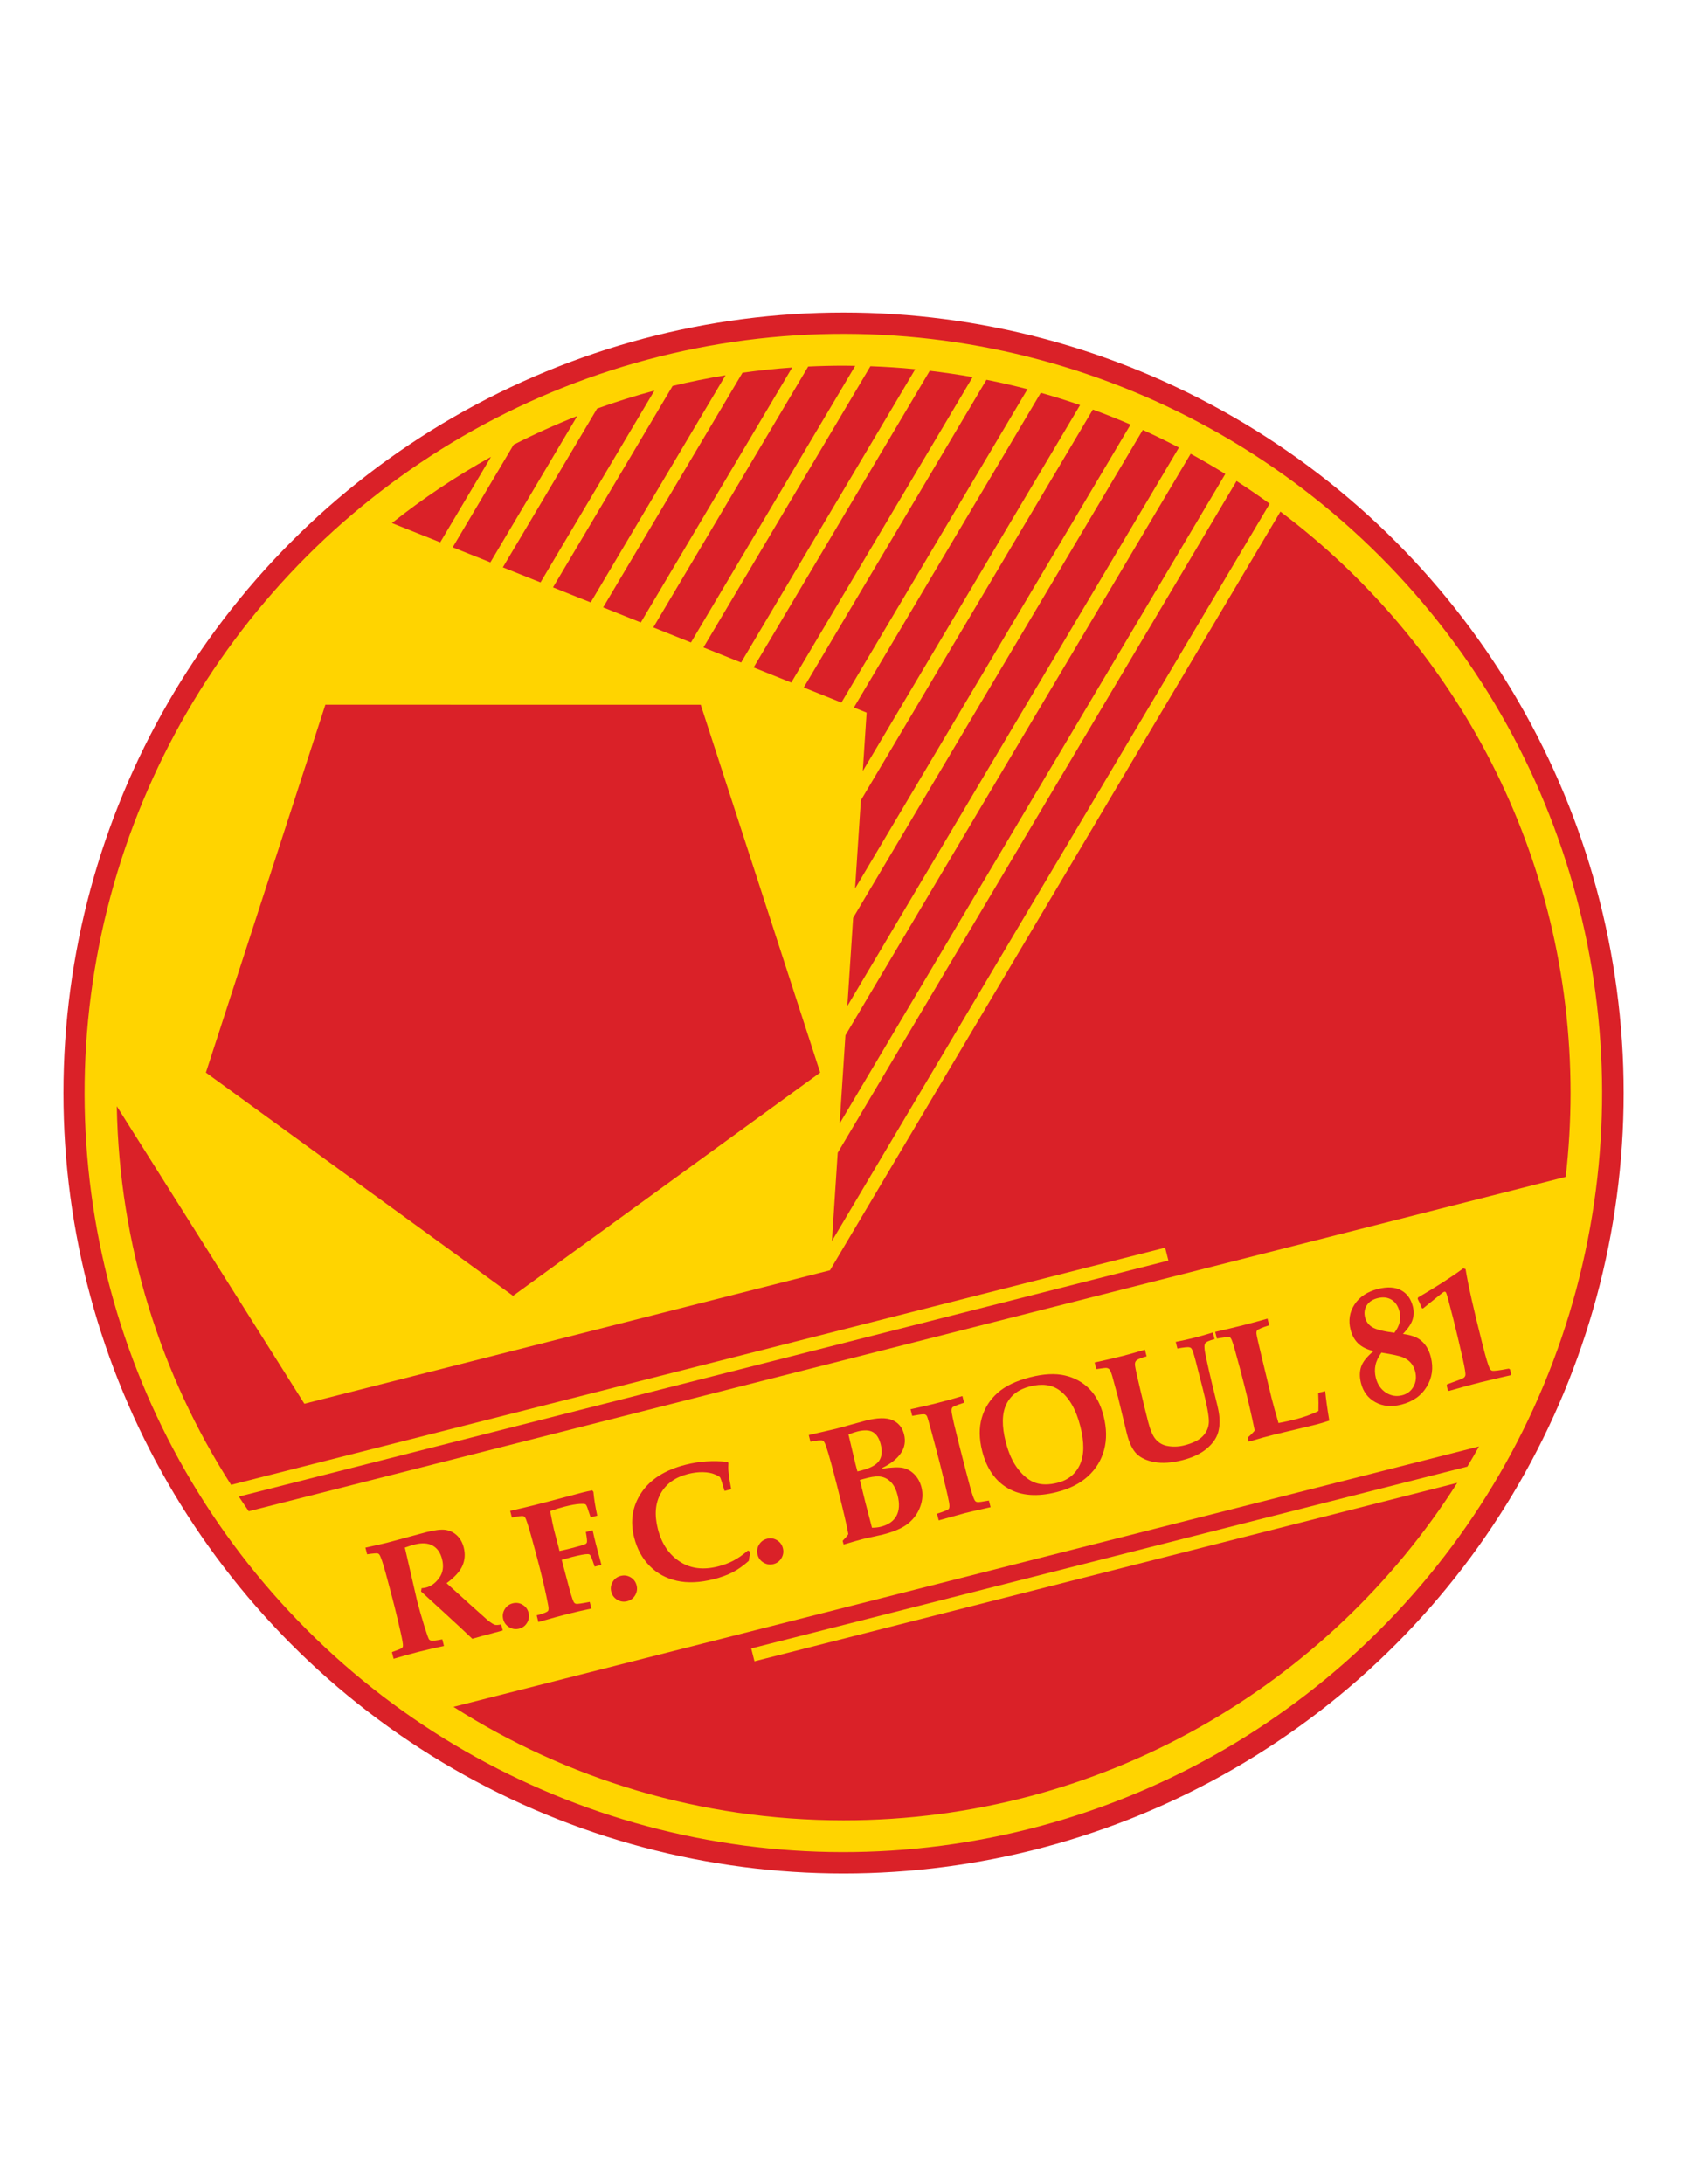 <?xml version="1.0" encoding="iso-8859-1"?>
<!-- Generator: Adobe Illustrator 24.0.1, SVG Export Plug-In . SVG Version: 6.00 Build 0)  -->
<svg version="1.1" id="Layer_1" xmlns="http://www.w3.org/2000/svg" xmlns:xlink="http://www.w3.org/1999/xlink" x="0px" y="0px"
	 viewBox="0 0 612 792" style="enable-background:new 0 0 612 792;" xml:space="preserve">
<circle style="fill:#DA2128;" cx="306.018" cy="396.327" r="283"/>
<ellipse transform="matrix(0.707 -0.707 0.707 0.707 -190.615 332.469)" style="fill:#FFD400;" cx="306.017" cy="396.327" rx="275.293" ry="275.293"/>
<path style="fill:#DA2128;" d="M273.701,602.393l-1.182-4.668l259.802-65.933c1.444-2.408,2.854-4.839,4.224-7.297l-372.038,94.416
	c40.89,26.05,89.435,41.148,141.511,41.148c93.633,0,175.837-48.817,222.633-122.369L273.701,602.393z"/>
<path style="fill:#DA2128;" d="M142.793,601.475l-0.612-2.412c2.172-0.756,3.399-1.261,3.681-1.517
	c0.182-0.167,0.289-0.388,0.322-0.662c0.074-0.508-0.186-2.093-0.779-4.755c-0.944-4.122-1.715-7.36-2.313-9.716
	c-0.806-3.178-1.871-7.21-3.191-12.093c-1.004-3.637-1.754-5.833-2.251-6.584c-0.14-0.228-0.342-0.382-0.605-0.457
	c-0.355-0.112-1.645-0.011-3.867,0.309l-0.611-2.412c3.997-0.873,6.571-1.454,7.72-1.746l14.339-3.853
	c3.122-0.792,5.472-1.066,7.051-0.827c1.58,0.24,2.955,0.92,4.126,2.037c1.17,1.118,1.983,2.574,2.439,4.373
	c0.583,2.294,0.427,4.475-0.465,6.544c-0.892,2.067-2.815,4.188-5.768,6.363l8.457,7.667l6.562,5.856
	c1.191,0.92,2.038,1.445,2.539,1.573c0.501,0.128,1.252,0.075,2.252-0.16l0.562,2.213l-1.688,0.459
	c-4.855,1.272-7.971,2.124-9.349,2.555c-2.341-2.238-5.81-5.466-10.406-9.68l-8.199-7.489c0.089-0.368,0.146-0.75,0.169-1.143
	c0.79-0.098,1.367-0.193,1.731-0.286c1.781-0.451,3.35-1.616,4.709-3.492c1.358-1.876,1.699-4.146,1.022-6.814
	c-0.589-2.32-1.728-3.951-3.418-4.891c-1.689-0.941-3.897-1.063-6.622-0.372c-0.865,0.22-2.018,0.583-3.462,1.093l1.963,8.529
	l2.487,10.813c0.618,2.433,1.503,5.523,2.657,9.27c0.876,2.817,1.436,4.379,1.675,4.686c0.177,0.22,0.438,0.366,0.782,0.443
	c0.458,0.128,1.797-0.027,4.016-0.468l0.612,2.412c-3.475,0.739-6.542,1.446-9.2,2.12
	C149.031,599.678,146.008,600.515,142.793,601.475z"/>
<path style="fill:#DA2128;" d="M186,581.369c1.267-0.322,2.461-0.151,3.581,0.512c1.119,0.664,1.842,1.639,2.167,2.92
	c0.321,1.265,0.148,2.459-0.517,3.586c-0.665,1.127-1.631,1.852-2.899,2.173c-1.267,0.322-2.467,0.147-3.598-0.524
	c-1.131-0.67-1.857-1.637-2.178-2.901c-0.321-1.265-0.148-2.459,0.517-3.586C183.737,582.421,184.713,581.694,186,581.369z"/>
<path style="fill:#DA2128;" d="M195.308,588.147l-0.613-2.412c2.426-0.636,3.798-1.178,4.112-1.625
	c0.249-0.307,0.258-1.033,0.028-2.179c-0.719-3.796-1.698-8.138-2.939-13.024c-0.919-3.622-1.953-7.496-3.102-11.62
	c-1.149-4.125-1.918-6.475-2.309-7.049c-0.187-0.258-0.401-0.417-0.641-0.48c-0.38-0.128-1.764,0.04-4.153,0.503l-0.611-2.412
	c3.374-0.755,6.269-1.44,8.682-2.052c3.523-0.894,7.212-1.858,11.066-2.894c2.536-0.688,4.675-1.253,6.418-1.697
	c1.245-0.313,2.441-0.577,3.591-0.79l0.438,0.522c0.206,2.497,0.672,5.379,1.4,8.646l-2.413,0.611l-1.01-3.014
	c-0.306-0.962-0.587-1.528-0.844-1.697c-0.257-0.17-1.022-0.215-2.296-0.136c-1.275,0.079-3.041,0.404-5.301,0.979
	c-1.666,0.423-3.405,0.956-5.219,1.599c0.612,3.297,1.088,5.617,1.43,6.96l1.628,6.174l0.308,1.33
	c1.163-0.233,2.559-0.557,4.186-0.971c2.93-0.743,4.675-1.257,5.234-1.543c0.287-0.154,0.468-0.365,0.543-0.631
	c0.107-0.459-0.026-1.706-0.401-3.746l2.471-0.626c0.372,1.703,0.769,3.391,1.192,5.06c0.4,1.574,1.064,4.071,1.994,7.492
	l-2.471,0.626c-0.785-2.449-1.336-3.858-1.654-4.228c-0.173-0.199-0.454-0.301-0.842-0.305c-0.982-0.015-2.881,0.333-5.695,1.048
	l-3.742,1.041l2.91,10.982c0.751,2.638,1.276,4.143,1.574,4.514c0.201,0.233,0.453,0.384,0.755,0.449
	c0.432,0.095,2.074-0.139,4.928-0.701l0.612,2.412c-3.098,0.644-5.987,1.306-8.668,1.986
	C203.509,585.852,199.984,586.817,195.308,588.147z"/>
<path style="fill:#DA2128;" d="M225.19,571.423c1.267-0.321,2.461-0.15,3.581,0.512c1.119,0.664,1.842,1.639,2.168,2.92
	c0.321,1.265,0.148,2.459-0.517,3.587c-0.665,1.127-1.631,1.85-2.899,2.173c-1.267,0.321-2.466,0.146-3.598-0.525
	c-1.131-0.67-1.857-1.637-2.178-2.901c-0.321-1.264-0.148-2.459,0.517-3.586C222.926,572.475,223.903,571.748,225.19,571.423z"/>
<path style="fill:#DA2128;" d="M271.331,562.221l0.886,0.477c-0.256,1.086-0.448,2.173-0.578,3.267
	c-1.925,1.731-3.855,3.103-5.789,4.112c-1.936,1.011-4.243,1.857-6.923,2.537c-5.017,1.273-9.483,1.469-13.395,0.587
	c-3.914-0.883-7.209-2.686-9.888-5.41c-2.678-2.724-4.543-6.154-5.593-10.29c-1.511-5.955-0.638-11.37,2.62-16.241
	c3.258-4.873,8.602-8.252,16.032-10.138c2.47-0.626,4.972-1.027,7.506-1.202c2.534-0.173,5.112-0.114,7.734,0.177l0.31,0.38
	c-0.09,1.124-0.082,2.183,0.024,3.175c0.167,1.73,0.497,3.848,0.987,6.354l-2.413,0.611c-0.882-2.995-1.418-4.628-1.608-4.896
	c-0.19-0.268-0.845-0.642-1.964-1.121c-1.12-0.482-2.536-0.743-4.247-0.789c-1.711-0.043-3.533,0.18-5.465,0.668
	c-4.591,1.167-7.88,3.51-9.867,7.03c-1.988,3.522-2.339,7.808-1.056,12.863c1.389,5.478,4.142,9.498,8.258,12.061
	c3.803,2.379,8.328,2.899,13.575,1.569c2.029-0.516,3.877-1.208,5.542-2.079C267.683,565.052,269.453,563.817,271.331,562.221z"/>
<path style="fill:#DA2128;" d="M278.265,557.953c1.267-0.322,2.461-0.152,3.581,0.512c1.119,0.664,1.842,1.637,2.167,2.92
	c0.321,1.265,0.148,2.459-0.516,3.586c-0.666,1.127-1.631,1.852-2.9,2.174c-1.267,0.321-2.466,0.147-3.598-0.525
	c-1.131-0.67-1.857-1.637-2.178-2.901c-0.321-1.265-0.149-2.459,0.516-3.586C276.002,559.005,276.978,558.278,278.265,557.953z"/>
<path style="fill:#DA2128;" d="M306.035,560.049l-0.342-1.349c0.927-0.928,1.608-1.733,2.047-2.416
	c-0.44-2.7-1.808-8.57-4.102-17.609c-1.662-6.548-2.934-11.157-3.816-13.829c-0.469-1.449-0.89-2.26-1.259-2.432
	c-0.518-0.276-2.038-0.155-4.556,0.361l-0.611-2.414l5.544-1.283l4.244-0.985c1.283-0.325,3.17-0.839,5.663-1.545
	c2.414-0.683,4.148-1.159,5.202-1.426c4.251-1.08,7.476-1.143,9.673-0.189c2.2,0.952,3.611,2.658,4.235,5.116
	c0.642,2.534,0.258,4.833-1.151,6.893c-1.411,2.063-3.682,3.855-6.814,5.381l0.059,0.229c3.49-0.519,6.013-0.608,7.564-0.267
	c1.552,0.341,2.936,1.135,4.145,2.378c1.212,1.244,2.053,2.794,2.525,4.655c0.579,2.28,0.433,4.613-0.44,6.999
	c-0.873,2.384-2.316,4.405-4.331,6.059c-2.017,1.654-5.102,3.009-9.257,4.064c-0.824,0.209-2.068,0.487-3.731,0.839
	c-1.551,0.321-2.812,0.606-3.787,0.854C311.642,558.412,309.408,559.05,306.035,560.049z M311.051,533.554l1.494-0.379
	c3.236-0.822,5.362-1.982,6.377-3.484c1.016-1.5,1.207-3.496,0.575-5.985c-0.553-2.183-1.494-3.655-2.818-4.422
	c-1.325-0.764-3.204-0.837-5.636-0.22c-0.9,0.228-1.983,0.585-3.245,1.068c1.377,5.908,2.233,9.522,2.568,10.844L311.051,533.554z
	 M316.319,553.955c1.182,0.005,2.26-0.115,3.232-0.363c2.713-0.686,4.597-1.996,5.652-3.925c1.056-1.929,1.2-4.407,0.433-7.433
	c-0.501-1.972-1.24-3.501-2.217-4.589c-0.978-1.088-2.122-1.791-3.434-2.111c-1.311-0.317-3.037-0.207-5.176,0.337l-2.887,0.762
	l0.19,0.747l1.83,7.455l1.967,7.511L316.319,553.955z"/>
<path style="fill:#DA2128;" d="M340.542,551.29l-0.611-2.412c2.593-0.801,4.022-1.397,4.288-1.791
	c0.266-0.393,0.282-1.204,0.053-2.429c-0.489-2.567-1.607-7.297-3.356-14.19c-0.672-2.643-1.683-6.463-3.031-11.461
	c-0.909-3.419-1.462-5.279-1.662-5.586c-0.201-0.305-0.463-0.499-0.79-0.579c-0.474-0.103-1.975,0.084-4.504,0.563l-0.611-2.412
	c3.977-0.868,7.01-1.565,9.099-2.097c3.6-0.912,6.838-1.806,9.714-2.679l0.612,2.412c-2.58,0.818-4.006,1.399-4.277,1.744
	c-0.271,0.344-0.337,0.997-0.193,1.958c0.313,1.878,1.182,5.622,2.606,11.233c1.895,7.468,3.244,12.664,4.048,15.588
	c0.803,2.926,1.418,4.629,1.848,5.112c0.179,0.221,0.472,0.354,0.882,0.402c0.41,0.05,1.772-0.139,4.091-0.564l0.613,2.413
	l-3.411,0.774c-2.166,0.467-4.091,0.915-5.774,1.342L340.542,551.29z"/>
<path style="fill:#DA2128;" d="M383.349,541.038c-7.065,1.793-12.936,1.353-17.609-1.325c-4.674-2.675-7.817-7.192-9.432-13.551
	c-1.127-4.441-1.176-8.449-0.146-12.023c1.028-3.575,2.946-6.604,5.749-9.088c2.806-2.485,6.744-4.371,11.818-5.659
	c4.883-1.238,9.078-1.453,12.588-0.642c3.507,0.813,6.459,2.427,8.857,4.847c2.396,2.418,4.12,5.695,5.17,9.831
	c1.139,4.481,1.2,8.587,0.192,12.318c-1.011,3.73-2.96,6.916-5.847,9.554C391.801,537.941,388.022,539.852,383.349,541.038z
	 M383.653,537.659c3.85-0.977,6.558-3.179,8.123-6.605c1.565-3.429,1.612-8.044,0.139-13.851c-1.546-6.095-4.045-10.438-7.495-13.03
	c-2.793-2.086-6.399-2.568-10.823-1.444c-4.136,1.05-6.991,3.232-8.564,6.549c-1.573,3.315-1.639,7.82-0.194,13.512
	c1.041,4.102,2.544,7.419,4.513,9.947c1.966,2.531,4.071,4.18,6.314,4.947C377.907,538.449,380.57,538.441,383.653,537.659z"/>
<path style="fill:#DA2128;" d="M397.72,496.453l-0.611-2.412c3.94-0.858,7.385-1.661,10.333-2.408
	c1.878-0.477,4.513-1.218,7.906-2.221l0.612,2.412c-1.762,0.448-2.968,0.917-3.616,1.408c-0.227,0.159-0.386,0.372-0.48,0.642
	c-0.143,0.321-0.173,0.807-0.088,1.458c0.158,1.103,0.843,4.209,2.06,9.322c0.842,3.559,1.725,7.165,2.655,10.821
	c0.762,3.007,1.667,5.127,2.713,6.359s2.318,2.024,3.814,2.38c2.163,0.489,4.374,0.448,6.634-0.124
	c3.082-0.782,5.309-1.887,6.68-3.316c1.37-1.428,2.107-3.104,2.211-5.025c0.103-1.921-0.608-5.889-2.134-11.902l-2.727-10.619
	c-0.627-2.39-1.106-3.795-1.438-4.223c-0.183-0.238-0.434-0.388-0.756-0.449c-0.529-0.15-1.979-0.008-4.354,0.433l-0.613-2.412
	c2.505-0.493,4.8-1.005,6.889-1.535c1.799-0.456,3.994-1.084,6.583-1.884l0.613,2.412c-1.896,0.481-3.025,0.991-3.389,1.531
	c-0.361,0.542-0.366,1.705-0.015,3.49c0.877,4.343,1.994,9.228,3.351,14.65c0.879,3.466,1.408,5.748,1.585,6.845
	c0.459,2.696,0.389,5.114-0.209,7.251c-0.599,2.14-1.989,4.129-4.174,5.967c-2.183,1.838-5.121,3.227-8.816,4.164
	c-3.85,0.977-7.193,1.215-10.032,0.711c-2.838-0.502-5.017-1.494-6.533-2.973c-1.517-1.48-2.705-3.916-3.565-7.305l-3.137-12.962
	c-0.263-1.034-0.978-3.655-2.148-7.862c-0.374-1.311-0.745-2.175-1.115-2.591c-0.223-0.229-0.51-0.38-0.864-0.454
	C401.188,495.96,399.914,496.102,397.72,496.453z"/>
<path style="fill:#DA2128;" d="M453.013,522.749l-0.378-1.493c0.926-0.765,1.774-1.602,2.542-2.511
	c-1.069-5.251-2.316-10.694-3.745-16.323c-1.123-4.424-2.229-8.586-3.322-12.486c-0.766-2.781-1.31-4.355-1.626-4.725
	c-0.159-0.224-0.402-0.361-0.731-0.41c-0.327-0.049-1.764,0.138-4.307,0.557l-0.612-2.412c3.721-0.841,7.159-1.663,10.318-2.467
	c3.065-0.776,5.953-1.56,8.669-2.352l0.611,2.414c-2.585,0.839-4.042,1.452-4.369,1.842c-0.203,0.235-0.292,0.629-0.262,1.182
	c0.028,0.556,0.734,3.673,2.115,9.355l3.379,14.03c0.666,2.625,1.502,5.643,2.512,9.056c2.533-0.5,4.4-0.903,5.602-1.208
	c3.605-0.914,6.564-1.972,8.879-3.17c0.069-1.855,0.045-4.04-0.073-6.556l2.528-0.642c0.275,2.901,0.772,6.465,1.488,10.69
	c-1.783,0.597-3.44,1.087-4.969,1.477l-10.422,2.501l-4.666,1.113C460.027,520.736,456.972,521.581,453.013,522.749z"/>
<path style="fill:#DA2128;" d="M498.307,489.915c-2.406-0.572-4.27-1.494-5.594-2.77c-1.322-1.275-2.248-2.956-2.777-5.043
	c-0.835-3.293-0.351-6.325,1.451-9.097c1.804-2.772,4.64-4.647,8.508-5.63c3.37-0.854,6.146-0.704,8.326,0.455
	c2.179,1.159,3.618,3.118,4.318,5.876c0.427,1.685,0.395,3.287-0.095,4.808c-0.491,1.523-1.651,3.247-3.486,5.182
	c2.719,0.349,4.781,1.048,6.188,2.098c1.908,1.411,3.22,3.524,3.933,6.339c0.981,3.869,0.481,7.436-1.504,10.7
	c-1.982,3.267-5.044,5.423-9.18,6.473c-3.58,0.909-6.721,0.625-9.419-0.851c-2.698-1.475-4.444-3.783-5.242-6.924
	c-0.577-2.278-0.547-4.305,0.095-6.077C494.469,493.682,495.962,491.834,498.307,489.915z M505.827,483.278
	c0.967-1.245,1.605-2.508,1.912-3.789c0.307-1.281,0.291-2.583-0.044-3.906c-0.512-2.011-1.477-3.45-2.899-4.313
	c-1.42-0.863-3.108-1.048-5.062-0.551c-1.819,0.461-3.131,1.339-3.932,2.634c-0.804,1.297-1.001,2.749-0.591,4.357
	c0.384,1.515,1.247,2.688,2.589,3.52C499.145,482.063,501.817,482.746,505.827,483.278z M501.139,490.466
	c-1.145,1.596-1.867,3.131-2.166,4.605c-0.297,1.474-0.248,2.995,0.15,4.566c0.604,2.376,1.819,4.152,3.647,5.332
	c1.829,1.178,3.786,1.502,5.872,0.973c1.857-0.472,3.24-1.531,4.147-3.178c0.907-1.648,1.103-3.488,0.587-5.52
	c-0.313-1.225-0.858-2.274-1.641-3.147c-0.783-0.873-1.782-1.543-3.001-2.008C507.515,491.621,504.982,491.081,501.139,490.466z"/>
<path style="fill:#DA2128;" d="M525.611,504.353l-0.374-0.27l-0.437-1.724l0.199-0.418c3.594-1.259,5.596-2.041,6.008-2.35
	c0.323-0.247,0.521-0.552,0.593-0.917c0.112-0.6-0.194-2.53-0.92-5.795c-1.253-5.576-2.422-10.503-3.506-14.777
	c-1.426-5.616-2.276-8.725-2.551-9.329c-0.164-0.325-0.39-0.451-0.678-0.378c-0.173,0.044-0.421,0.188-0.745,0.433l-6.98,5.624
	l-0.433-0.135c-0.508-1.359-1.005-2.477-1.492-3.352l0.12-0.489c6.676-3.895,12.142-7.411,16.4-10.552l0.855,0.243
	c0.428,2.727,1.163,6.404,2.205,11.035c1.043,4.632,2.393,10.215,4.051,16.749c1.135,4.465,1.965,7.212,2.489,8.241
	c0.243,0.469,0.548,0.749,0.917,0.839c0.547,0.147,2.551-0.107,6.013-0.762l0.433,0.258l0.438,1.724l-0.258,0.431l-3.583,0.818
	c-3.62,0.838-6.063,1.415-7.325,1.737C533.527,502.132,529.715,503.17,525.611,504.353z"/>
<path style="fill:#DA2128;" d="M287.048,247.488l65.784-110.75c-5.129-0.919-10.316-1.672-15.543-2.289l-63.904,107.585
	L287.048,247.488z"/>
<path style="fill:#DA2128;" d="M305.244,254.75l67.497-113.634c-4.905-1.278-9.869-2.416-14.88-3.415l-66.284,111.594
	L305.244,254.75z"/>
<path style="fill:#DA2128;" d="M314.389,258.4l-1.393,21.183l78.823-132.704c-4.692-1.614-9.443-3.104-14.253-4.456l-67.793,114.135
	L314.389,258.4z"/>
<path style="fill:#DA2128;" d="M301.796,450.004l158.807-267.357c-3.929-2.847-7.931-5.598-12.017-8.229L303.899,418.007
	L301.796,450.004z"/>
<path style="fill:#DA2128;" d="M268.855,240.226l63.173-106.355c-5.376-0.526-10.8-0.881-16.265-1.079l-60.573,101.98
	L268.855,240.226z"/>
<path style="fill:#DA2128;" d="M304.595,407.402l139.909-235.546c-4.114-2.544-8.299-4.99-12.56-7.311L306.699,375.402
	L304.595,407.402z"/>
<path style="fill:#DA2128;" d="M250.663,232.964l59.586-100.317c-1.409-0.022-2.816-0.054-4.231-0.054
	c-4.301,0-8.576,0.111-12.826,0.315l-56.192,94.601L250.663,232.964z"/>
<path style="fill:#DA2128;" d="M310.196,322.189l99.929-168.235c-4.495-1.934-9.05-3.756-13.671-5.442L312.3,290.19L310.196,322.189
	z"/>
<path style="fill:#DA2128;" d="M307.395,364.795l120.286-202.506c-4.305-2.242-8.67-4.381-13.108-6.389L309.499,332.799
	L307.395,364.795z"/>
<path style="fill:#DA2128;" d="M178.114,165.65c-12.653,7.03-24.67,15.066-35.937,24.01l17.521,6.994L178.114,165.65z"/>
<path style="fill:#DA2128;" d="M177.891,203.916l31.52-53.066c-7.888,3.106-15.588,6.585-23.082,10.409l-22.1,37.205
	L177.891,203.916z"/>
<path style="fill:#DA2128;" d="M232.471,225.703l54.91-92.445c-6.067,0.423-12.076,1.058-18.023,1.885l-50.551,85.105
	L232.471,225.703z"/>
<path style="fill:#DA2128;" d="M214.278,218.44l48.926-82.369c-6.484,1.059-12.887,2.352-19.203,3.875l-43.384,73.04L214.278,218.44
	z"/>
<path style="fill:#DA2128;" d="M196.085,211.179l41.312-69.549c-7.046,1.894-13.977,4.065-20.777,6.515l-34.201,57.58
	L196.085,211.179z"/>
<path style="fill:#DA2128;" d="M464.499,185.515l-163.4,275.096l-190.687,48.391l-68.04-107.88
	c0.904,50.505,15.987,97.535,41.462,137.286l338.849-85.989l1.185,4.668L86.64,542.665c1.19,1.78,2.368,3.569,3.599,5.319
	l477.756-121.242c1.146-9.981,1.755-20.127,1.755-30.415C569.75,310.154,528.417,233.642,464.499,185.515z"/>
<polygon style="fill:#DA2128;" points="118.039,255.53 254.201,255.531 297.542,388.923 186.121,469.875 74.695,388.92 "/>
</svg>
